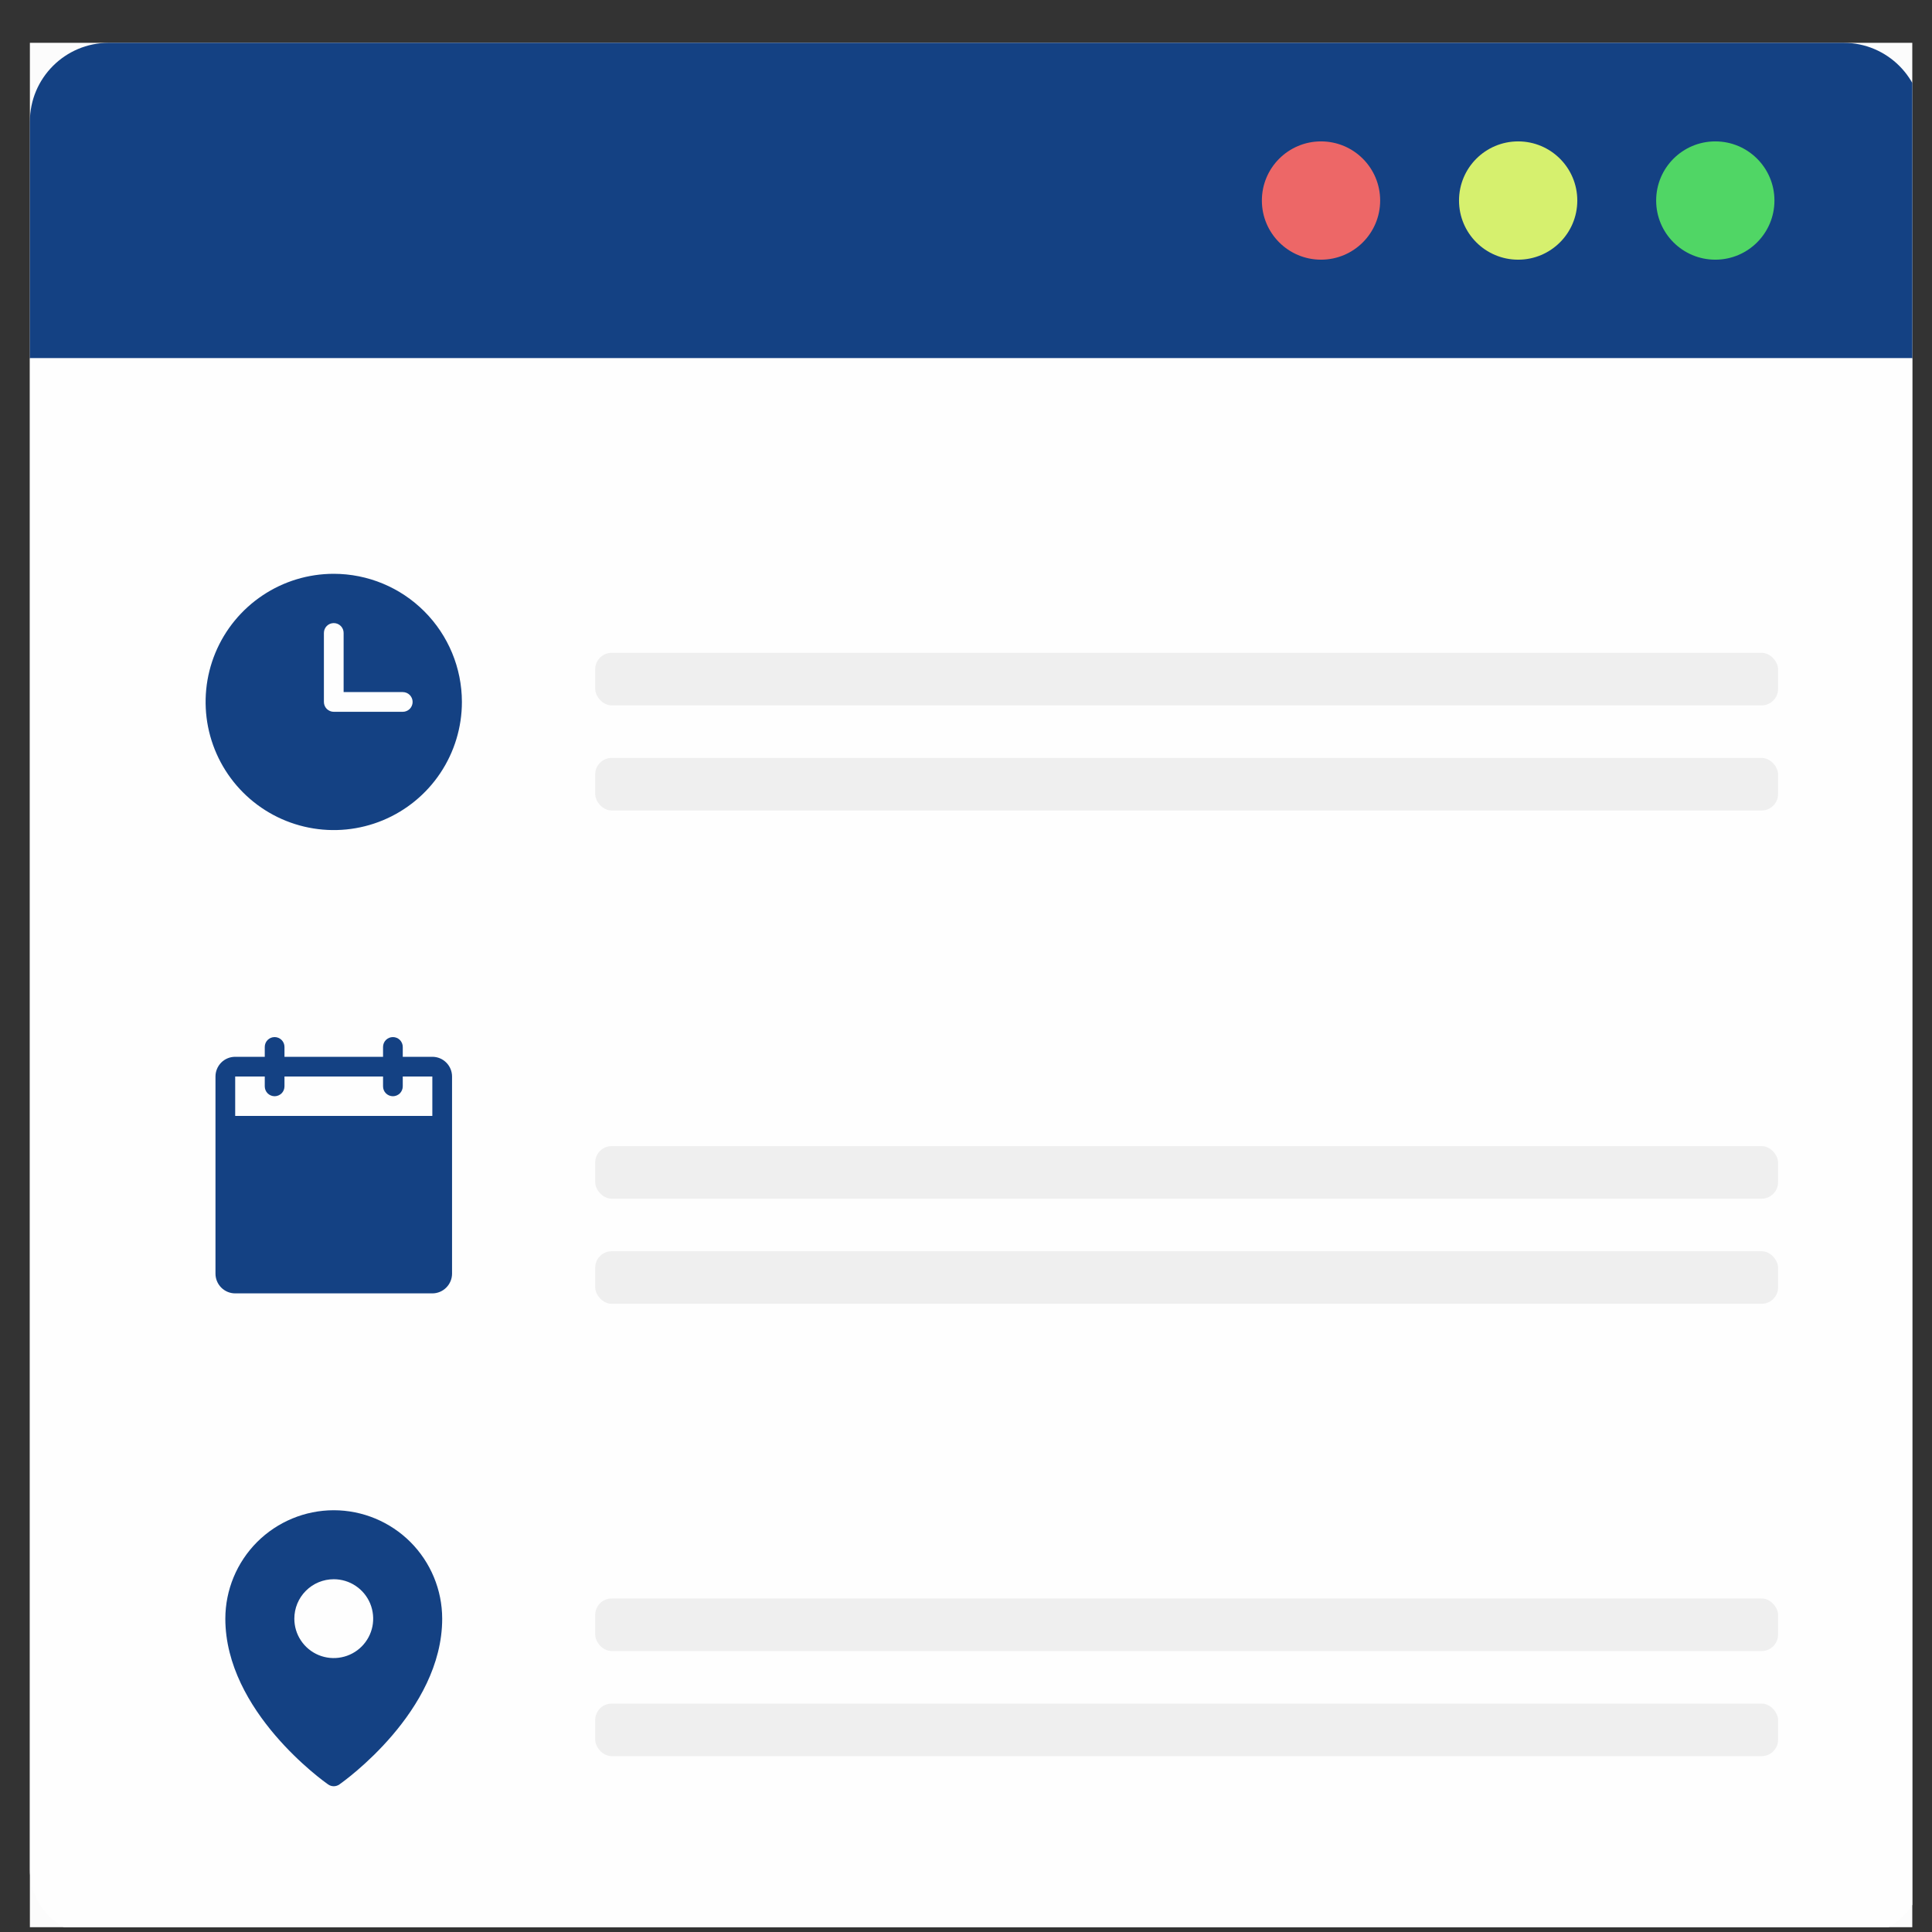 <svg width="49" height="49" viewBox="0 0 49 49" fill="none" xmlns="http://www.w3.org/2000/svg">
<rect x="0" y="0" width="49" height="49" fill="#333333" stroke="none"/>
<g clip-path="url(#clip0_4804_5236)">
<rect x="0.758" y="1.086" width="48" height="48" fill="#FCFCFC"/>
<path d="M0.758 3.086C0.758 1.981 1.653 1.086 2.758 1.086H46.758C47.862 1.086 48.758 1.981 48.758 3.086V9.086H0.758V3.086Z" fill="#144183"/>
<path d="M0.758 47.42C0.758 48.34 1.504 49.086 2.424 49.086H47.092C48.012 49.086 48.758 48.34 48.758 47.42V9.086H0.758V47.42Z" fill="#FEFEFE"/>
<rect x="15.096" y="16.557" width="30" height="1.333" rx="0.417" fill="#EFEFEF"/>
<rect x="15.096" y="19.223" width="30" height="1.333" rx="0.417" fill="#EFEFEF"/>
<rect x="15.096" y="29.068" width="30" height="1.333" rx="0.417" fill="#EFEFEF"/>
<rect x="15.096" y="31.734" width="30" height="1.333" rx="0.417" fill="#EFEFEF"/>
<rect x="15.096" y="40.541" width="30" height="1.333" rx="0.417" fill="#EFEFEF"/>
<rect x="15.096" y="43.207" width="30" height="1.333" rx="0.417" fill="#EFEFEF"/>
<ellipse cx="33.504" cy="5.086" rx="1.5" ry="1.5" fill="#ED6767"/>
<ellipse cx="38.504" cy="5.086" rx="1.5" ry="1.5" fill="#D6F06E"/>
<ellipse cx="43.504" cy="5.086" rx="1.5" ry="1.5" fill="#50D665"/>
<g clip-path="url(#clip1_4804_5236)">
<path d="M8.465 14.553C7.822 14.553 7.194 14.743 6.659 15.101C6.125 15.458 5.708 15.965 5.462 16.559C5.216 17.153 5.152 17.806 5.277 18.437C5.403 19.067 5.712 19.646 6.167 20.101C6.621 20.555 7.2 20.865 7.831 20.99C8.461 21.116 9.115 21.051 9.709 20.805C10.302 20.559 10.81 20.143 11.167 19.608C11.524 19.074 11.715 18.445 11.715 17.803C11.714 16.941 11.371 16.115 10.762 15.506C10.153 14.896 9.327 14.554 8.465 14.553ZM10.215 18.053H8.465C8.399 18.053 8.335 18.026 8.288 17.98C8.241 17.933 8.215 17.869 8.215 17.803V16.053C8.215 15.986 8.241 15.923 8.288 15.876C8.335 15.829 8.399 15.803 8.465 15.803C8.531 15.803 8.595 15.829 8.642 15.876C8.689 15.923 8.715 15.986 8.715 16.053V17.553H10.215C10.281 17.553 10.345 17.579 10.392 17.626C10.438 17.673 10.465 17.736 10.465 17.803C10.465 17.869 10.438 17.933 10.392 17.98C10.345 18.026 10.281 18.053 10.215 18.053Z" fill="#144183"/>
</g>
<path d="M10.965 26.803H10.215V26.553C10.215 26.486 10.188 26.423 10.142 26.376C10.095 26.329 10.031 26.303 9.965 26.303C9.899 26.303 9.835 26.329 9.788 26.376C9.741 26.423 9.715 26.486 9.715 26.553V26.803H7.215V26.553C7.215 26.486 7.189 26.423 7.142 26.376C7.095 26.329 7.031 26.303 6.965 26.303C6.899 26.303 6.835 26.329 6.788 26.376C6.741 26.423 6.715 26.486 6.715 26.553V26.803H5.965C5.832 26.803 5.705 26.855 5.611 26.949C5.518 27.043 5.465 27.17 5.465 27.303V32.303C5.465 32.435 5.518 32.562 5.611 32.656C5.705 32.75 5.832 32.803 5.965 32.803H10.965C11.098 32.803 11.225 32.75 11.318 32.656C11.412 32.562 11.465 32.435 11.465 32.303V27.303C11.465 27.17 11.412 27.043 11.318 26.949C11.225 26.855 11.098 26.803 10.965 26.803ZM10.965 28.303H5.965V27.303H6.715V27.553C6.715 27.619 6.741 27.683 6.788 27.73C6.835 27.776 6.899 27.803 6.965 27.803C7.031 27.803 7.095 27.776 7.142 27.73C7.189 27.683 7.215 27.619 7.215 27.553V27.303H9.715V27.553C9.715 27.619 9.741 27.683 9.788 27.73C9.835 27.776 9.899 27.803 9.965 27.803C10.031 27.803 10.095 27.776 10.142 27.73C10.188 27.683 10.215 27.619 10.215 27.553V27.303H10.965V28.303Z" fill="#144183"/>
<g clip-path="url(#clip2_4804_5236)">
<path d="M8.465 38.303C7.736 38.304 7.037 38.594 6.521 39.109C6.006 39.625 5.716 40.324 5.715 41.053C5.715 43.406 8.215 45.183 8.321 45.257C8.363 45.287 8.414 45.303 8.465 45.303C8.516 45.303 8.566 45.287 8.608 45.257C8.715 45.183 11.215 43.406 11.215 41.053C11.214 40.324 10.924 39.625 10.409 39.109C9.893 38.594 9.194 38.304 8.465 38.303ZM8.465 40.053C8.663 40.053 8.856 40.111 9.02 40.221C9.185 40.331 9.313 40.487 9.389 40.67C9.464 40.853 9.484 41.054 9.446 41.248C9.407 41.442 9.312 41.62 9.172 41.76C9.032 41.9 8.854 41.995 8.66 42.033C8.466 42.072 8.265 42.052 8.082 41.977C7.899 41.901 7.743 41.773 7.633 41.608C7.523 41.444 7.465 41.251 7.465 41.053C7.465 40.788 7.57 40.533 7.758 40.346C7.945 40.158 8.2 40.053 8.465 40.053Z" fill="#144183"/>
</g>
</g>
<defs>
<clipPath id="clip0_4804_5236">
<rect width="48" height="48" fill="white" transform="translate(0.5 0.879)"/>
</clipPath>
<clipPath id="clip1_4804_5236">
<rect width="8" height="8" fill="white" transform="translate(4.465 13.803)"/>
</clipPath>
<clipPath id="clip2_4804_5236">
<rect width="8" height="8" fill="white" transform="translate(4.465 37.803)"/>
</clipPath>
</defs>
</svg>
